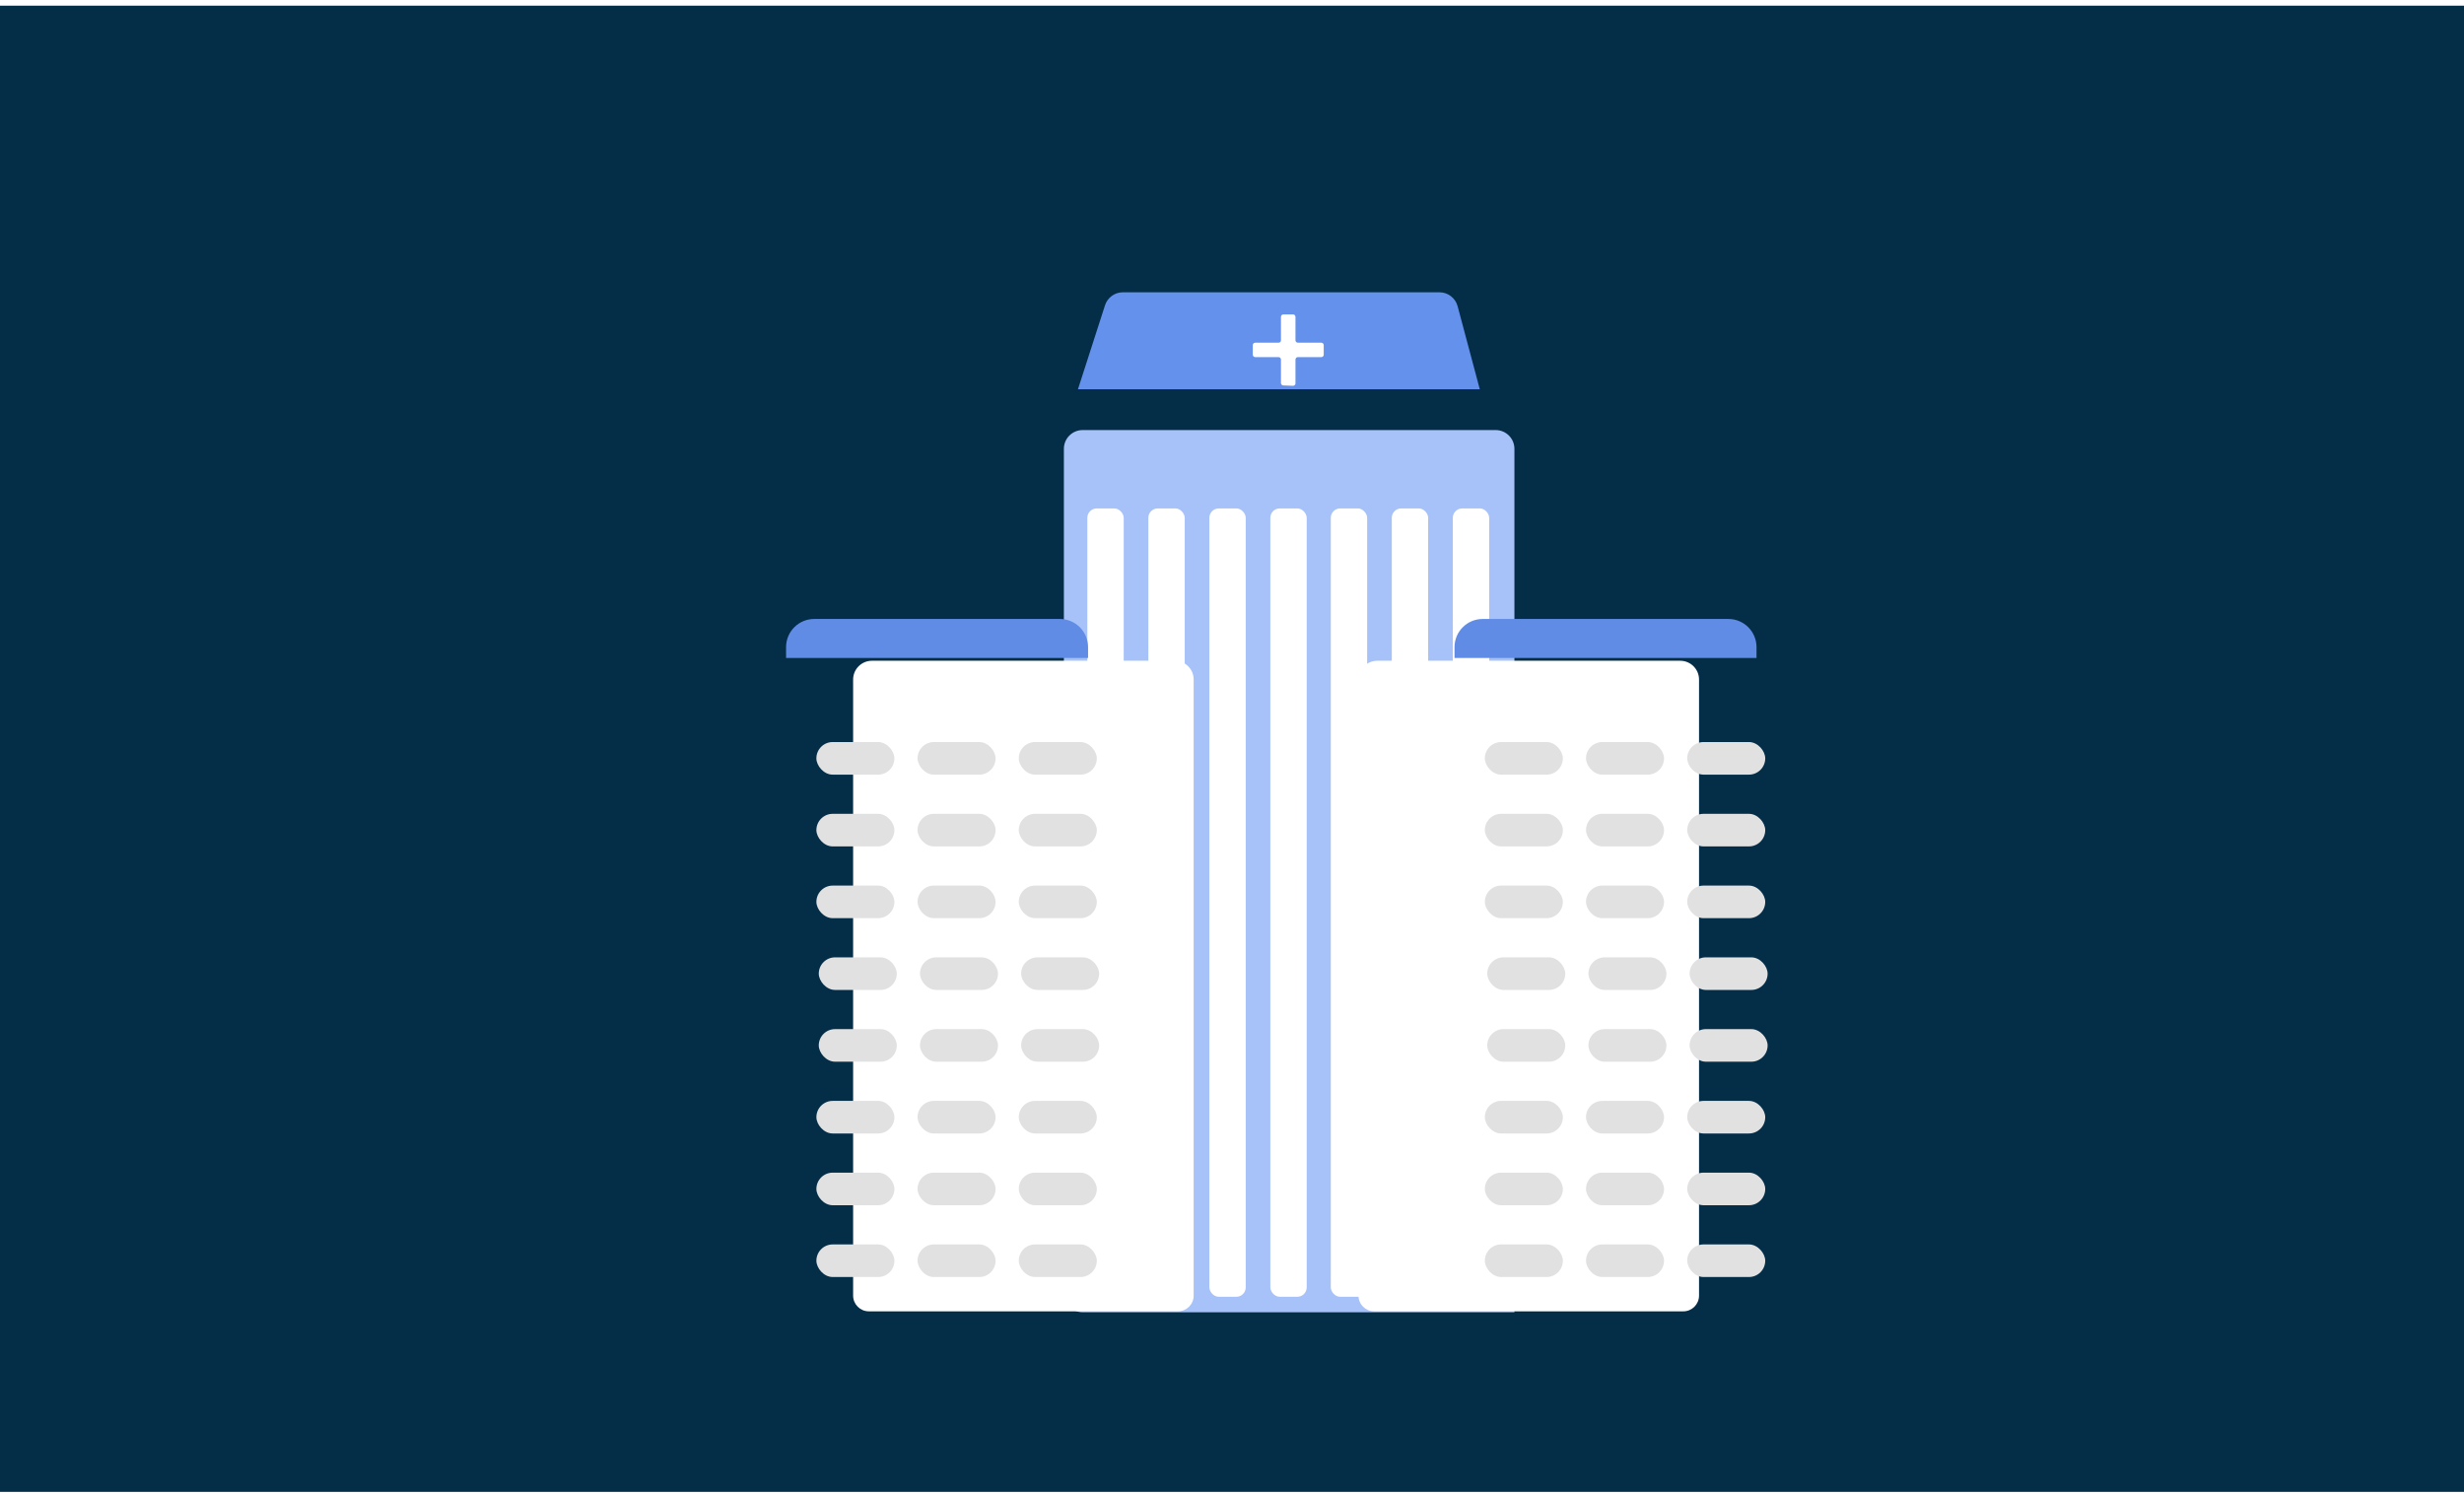 <svg width="310" height="188" viewBox="0 0 310 188" fill="none" xmlns="http://www.w3.org/2000/svg">
<rect width="453.852" height="187" transform="translate(-72 0.715)" fill="#042D48"/>
<g filter="url(#filter0_d)">
<g filter="url(#filter1_dii)">
<path d="M125.937 44.607C125.937 43.303 126.995 42.245 128.299 42.245H180.258C181.563 42.245 182.62 43.303 182.62 44.607V153.25H128.299C126.995 153.25 125.937 152.192 125.937 150.888V44.607Z" fill="#A7C2F8"/>
</g>
<g filter="url(#filter2_dii)">
<rect x="136.566" y="48.149" width="4.574" height="99.195" rx="1.181" fill="white"/>
<rect x="128.889" y="48.15" width="4.574" height="99.195" rx="1.181" fill="white"/>
<rect x="174.87" y="48.149" width="4.574" height="99.195" rx="1.181" fill="white"/>
<rect x="159.517" y="48.149" width="4.574" height="99.195" rx="1.181" fill="white"/>
<rect x="167.193" y="48.149" width="4.574" height="99.195" rx="1.181" fill="white"/>
<rect x="144.242" y="48.149" width="4.574" height="99.195" rx="1.181" fill="white"/>
<rect x="151.913" y="48.149" width="4.574" height="99.195" rx="1.181" fill="white"/>
</g>
<g filter="url(#filter3_di)">
<path d="M90.771 79.569C90.771 78.265 91.828 77.207 93.132 77.207H131.254C132.558 77.207 133.615 78.265 133.615 79.569V157.089C133.615 158.181 132.73 159.067 131.637 159.067H92.749C91.656 159.067 90.771 158.181 90.771 157.089V79.569Z" fill="white"/>
</g>
<g filter="url(#filter4_di)">
<path d="M174.869 79.569C174.869 78.265 175.927 77.207 177.231 77.207H215.352C216.656 77.207 217.714 78.265 217.714 79.569V157.089C217.714 158.181 216.828 159.067 215.736 159.067H176.847C175.755 159.067 174.869 158.181 174.869 157.089V79.569Z" fill="white"/>
</g>
<g filter="url(#filter5_i)">
<path d="M131.34 77.238H93.348L93.347 75.876C93.347 73.919 94.933 72.332 96.89 72.332H127.797C129.754 72.332 131.34 73.918 131.34 75.875V77.238Z" fill="#608CE6"/>
</g>
<g filter="url(#filter6_i)">
<path d="M215.44 77.238H177.447L177.447 75.876C177.446 73.919 179.033 72.332 180.989 72.332H211.897C213.853 72.332 215.44 73.918 215.44 75.875V77.238Z" fill="#608CE6"/>
</g>
<g filter="url(#filter7_i)">
<rect x="94.401" y="85.061" width="9.817" height="4.101" rx="2.051" fill="#E1E1E1"/>
<rect x="94.403" y="94.092" width="9.817" height="4.101" rx="2.051" fill="#E1E1E1"/>
<rect x="94.703" y="112.151" width="9.817" height="4.101" rx="2.051" fill="#E1E1E1"/>
<rect x="94.403" y="130.212" width="9.817" height="4.101" rx="2.051" fill="#E1E1E1"/>
<rect x="94.403" y="103.121" width="9.817" height="4.101" rx="2.051" fill="#E1E1E1"/>
<rect x="94.703" y="121.181" width="9.817" height="4.101" rx="2.051" fill="#E1E1E1"/>
<rect x="94.403" y="139.242" width="9.817" height="4.101" rx="2.051" fill="#E1E1E1"/>
<rect x="94.403" y="148.273" width="9.817" height="4.101" rx="2.051" fill="#E1E1E1"/>
<rect x="107.131" y="85.061" width="9.817" height="4.101" rx="2.051" fill="#E1E1E1"/>
<rect x="107.131" y="94.092" width="9.817" height="4.101" rx="2.051" fill="#E1E1E1"/>
<rect x="107.435" y="112.151" width="9.817" height="4.101" rx="2.051" fill="#E1E1E1"/>
<rect x="107.131" y="130.212" width="9.817" height="4.101" rx="2.051" fill="#E1E1E1"/>
<rect x="107.131" y="103.121" width="9.817" height="4.101" rx="2.051" fill="#E1E1E1"/>
<rect x="107.435" y="121.181" width="9.817" height="4.101" rx="2.051" fill="#E1E1E1"/>
<rect x="107.131" y="139.242" width="9.817" height="4.101" rx="2.051" fill="#E1E1E1"/>
<rect x="107.131" y="148.273" width="9.817" height="4.101" rx="2.051" fill="#E1E1E1"/>
<rect x="119.865" y="85.061" width="9.817" height="4.101" rx="2.051" fill="#E1E1E1"/>
<rect x="119.865" y="94.092" width="9.817" height="4.101" rx="2.051" fill="#E1E1E1"/>
<rect x="120.164" y="112.151" width="9.817" height="4.101" rx="2.051" fill="#E1E1E1"/>
<rect x="119.865" y="130.212" width="9.817" height="4.101" rx="2.051" fill="#E1E1E1"/>
<rect x="119.865" y="103.121" width="9.817" height="4.101" rx="2.051" fill="#E1E1E1"/>
<rect x="120.164" y="121.181" width="9.817" height="4.101" rx="2.051" fill="#E1E1E1"/>
<rect x="119.865" y="139.242" width="9.817" height="4.101" rx="2.051" fill="#E1E1E1"/>
<rect x="119.865" y="148.273" width="9.817" height="4.101" rx="2.051" fill="#E1E1E1"/>
</g>
<g filter="url(#filter8_i)">
<rect x="178.5" y="85.061" width="9.817" height="4.101" rx="2.051" fill="#E1E1E1"/>
<rect x="178.502" y="94.092" width="9.817" height="4.101" rx="2.051" fill="#E1E1E1"/>
<rect x="178.802" y="112.151" width="9.817" height="4.101" rx="2.051" fill="#E1E1E1"/>
<rect x="178.502" y="130.212" width="9.817" height="4.101" rx="2.051" fill="#E1E1E1"/>
<rect x="178.502" y="103.121" width="9.817" height="4.101" rx="2.051" fill="#E1E1E1"/>
<rect x="178.802" y="121.181" width="9.817" height="4.101" rx="2.051" fill="#E1E1E1"/>
<rect x="178.502" y="139.242" width="9.817" height="4.101" rx="2.051" fill="#E1E1E1"/>
<rect x="178.502" y="148.273" width="9.817" height="4.101" rx="2.051" fill="#E1E1E1"/>
<rect x="191.23" y="85.061" width="9.817" height="4.101" rx="2.051" fill="#E1E1E1"/>
<rect x="191.23" y="94.092" width="9.817" height="4.101" rx="2.051" fill="#E1E1E1"/>
<rect x="191.533" y="112.151" width="9.817" height="4.101" rx="2.051" fill="#E1E1E1"/>
<rect x="191.23" y="130.212" width="9.817" height="4.101" rx="2.051" fill="#E1E1E1"/>
<rect x="191.23" y="103.121" width="9.817" height="4.101" rx="2.051" fill="#E1E1E1"/>
<rect x="191.533" y="121.181" width="9.817" height="4.101" rx="2.051" fill="#E1E1E1"/>
<rect x="191.23" y="139.242" width="9.817" height="4.101" rx="2.051" fill="#E1E1E1"/>
<rect x="191.23" y="148.273" width="9.817" height="4.101" rx="2.051" fill="#E1E1E1"/>
<rect x="203.963" y="85.061" width="9.817" height="4.101" rx="2.051" fill="#E1E1E1"/>
<rect x="203.963" y="94.092" width="9.817" height="4.101" rx="2.051" fill="#E1E1E1"/>
<rect x="204.262" y="112.151" width="9.817" height="4.101" rx="2.051" fill="#E1E1E1"/>
<rect x="203.963" y="130.212" width="9.817" height="4.101" rx="2.051" fill="#E1E1E1"/>
<rect x="203.963" y="103.121" width="9.817" height="4.101" rx="2.051" fill="#E1E1E1"/>
<rect x="204.262" y="121.181" width="9.817" height="4.101" rx="2.051" fill="#E1E1E1"/>
<rect x="203.963" y="139.242" width="9.817" height="4.101" rx="2.051" fill="#E1E1E1"/>
<rect x="203.963" y="148.273" width="9.817" height="4.101" rx="2.051" fill="#E1E1E1"/>
</g>
<g filter="url(#filter9_ii)">
<path d="M132.291 31.685C132.605 30.709 133.514 30.047 134.539 30.047H174.373C175.443 30.047 176.379 30.766 176.655 31.8L179.444 42.245H128.889L132.291 31.685Z" fill="#6491EB"/>
</g>
<path d="M155.074 40.328V37.328C155.074 37.16 155.21 37.024 155.378 37.024H158.325C158.493 37.024 158.629 36.888 158.629 36.721V35.513C158.629 35.345 158.493 35.209 158.325 35.209H155.378C155.21 35.209 155.074 35.074 155.074 34.906V31.954C155.074 31.786 154.939 31.65 154.771 31.65H153.552C153.384 31.65 153.248 31.786 153.248 31.954V34.906C153.248 35.074 153.113 35.209 152.945 35.209H150.007C149.839 35.209 149.703 35.345 149.703 35.513V36.721C149.703 36.888 149.839 37.024 150.007 37.024H152.945C153.113 37.024 153.248 37.16 153.248 37.328V40.283C153.248 40.447 153.378 40.581 153.541 40.586L154.76 40.631C154.932 40.637 155.074 40.499 155.074 40.328Z" fill="white"/>
</g>
<defs>
<filter id="filter0_d" x="90.769" y="30.047" width="142.768" height="144.843" filterUnits="userSpaceOnUse" color-interpolation-filters="sRGB">
<feFlood flood-opacity="0" result="BackgroundImageFix"/>
<feColorMatrix in="SourceAlpha" type="matrix" values="0 0 0 0 0 0 0 0 0 0 0 0 0 0 0 0 0 0 127 0"/>
<feOffset dx="7.912" dy="7.912"/>
<feGaussianBlur stdDeviation="3.956"/>
<feColorMatrix type="matrix" values="0 0 0 0 0 0 0 0 0 0 0 0 0 0 0 0 0 0 0.41 0"/>
<feBlend mode="normal" in2="BackgroundImageFix" result="effect1_dropShadow"/>
<feBlend mode="normal" in="SourceGraphic" in2="effect1_dropShadow" result="shape"/>
</filter>
<filter id="filter1_dii" x="121.981" y="40.267" width="64.595" height="120.894" filterUnits="userSpaceOnUse" color-interpolation-filters="sRGB">
<feFlood flood-opacity="0" result="BackgroundImageFix"/>
<feColorMatrix in="SourceAlpha" type="matrix" values="0 0 0 0 0 0 0 0 0 0 0 0 0 0 0 0 0 0 127 0"/>
<feOffset dy="3.956"/>
<feGaussianBlur stdDeviation="1.978"/>
<feColorMatrix type="matrix" values="0 0 0 0 0 0 0 0 0 0 0 0 0 0 0 0 0 0 0.18 0"/>
<feBlend mode="normal" in2="BackgroundImageFix" result="effect1_dropShadow"/>
<feBlend mode="normal" in="SourceGraphic" in2="effect1_dropShadow" result="shape"/>
<feColorMatrix in="SourceAlpha" type="matrix" values="0 0 0 0 0 0 0 0 0 0 0 0 0 0 0 0 0 0 127 0" result="hardAlpha"/>
<feOffset dx="-1.978" dy="-1.978"/>
<feGaussianBlur stdDeviation="1.978"/>
<feComposite in2="hardAlpha" operator="arithmetic" k2="-1" k3="1"/>
<feColorMatrix type="matrix" values="0 0 0 0 0 0 0 0 0 0 0 0 0 0 0 0 0 0 0.2 0"/>
<feBlend mode="normal" in2="shape" result="effect2_innerShadow"/>
<feColorMatrix in="SourceAlpha" type="matrix" values="0 0 0 0 0 0 0 0 0 0 0 0 0 0 0 0 0 0 127 0" result="hardAlpha"/>
<feOffset dx="1.978" dy="1.978"/>
<feGaussianBlur stdDeviation="1.978"/>
<feComposite in2="hardAlpha" operator="arithmetic" k2="-1" k3="1"/>
<feColorMatrix type="matrix" values="0 0 0 0 1 0 0 0 0 1 0 0 0 0 1 0 0 0 0.44 0"/>
<feBlend mode="normal" in2="effect2_innerShadow" result="effect3_innerShadow"/>
</filter>
<filter id="filter2_dii" x="120.977" y="46.171" width="66.602" height="116.998" filterUnits="userSpaceOnUse" color-interpolation-filters="sRGB">
<feFlood flood-opacity="0" result="BackgroundImageFix"/>
<feColorMatrix in="SourceAlpha" type="matrix" values="0 0 0 0 0 0 0 0 0 0 0 0 0 0 0 0 0 0 127 0"/>
<feOffset dy="7.912"/>
<feGaussianBlur stdDeviation="3.956"/>
<feColorMatrix type="matrix" values="0 0 0 0 0 0 0 0 0 0 0 0 0 0 0 0 0 0 0.25 0"/>
<feBlend mode="normal" in2="BackgroundImageFix" result="effect1_dropShadow"/>
<feBlend mode="normal" in="SourceGraphic" in2="effect1_dropShadow" result="shape"/>
<feColorMatrix in="SourceAlpha" type="matrix" values="0 0 0 0 0 0 0 0 0 0 0 0 0 0 0 0 0 0 127 0" result="hardAlpha"/>
<feOffset dx="1.978" dy="1.978"/>
<feGaussianBlur stdDeviation="0.59"/>
<feComposite in2="hardAlpha" operator="arithmetic" k2="-1" k3="1"/>
<feColorMatrix type="matrix" values="0 0 0 0 0 0 0 0 0 0 0 0 0 0 0 0 0 0 0.14 0"/>
<feBlend mode="normal" in2="shape" result="effect2_innerShadow"/>
<feColorMatrix in="SourceAlpha" type="matrix" values="0 0 0 0 0 0 0 0 0 0 0 0 0 0 0 0 0 0 127 0" result="hardAlpha"/>
<feOffset dx="-1.978" dy="-1.978"/>
<feGaussianBlur stdDeviation="1.181"/>
<feComposite in2="hardAlpha" operator="arithmetic" k2="-1" k3="1"/>
<feColorMatrix type="matrix" values="0 0 0 0 1 0 0 0 0 1 0 0 0 0 1 0 0 0 0.88 0"/>
<feBlend mode="normal" in2="effect2_innerShadow" result="effect3_innerShadow"/>
</filter>
<filter id="filter3_di" x="88.793" y="72.484" width="60.174" height="91.306" filterUnits="userSpaceOnUse" color-interpolation-filters="sRGB">
<feFlood flood-opacity="0" result="BackgroundImageFix"/>
<feColorMatrix in="SourceAlpha" type="matrix" values="0 0 0 0 0 0 0 0 0 0 0 0 0 0 0 0 0 0 127 0"/>
<feOffset dx="10.628"/>
<feGaussianBlur stdDeviation="2.362"/>
<feColorMatrix type="matrix" values="0 0 0 0 0 0 0 0 0 0 0 0 0 0 0 0 0 0 0.25 0"/>
<feBlend mode="normal" in2="BackgroundImageFix" result="effect1_dropShadow"/>
<feBlend mode="normal" in="SourceGraphic" in2="effect1_dropShadow" result="shape"/>
<feColorMatrix in="SourceAlpha" type="matrix" values="0 0 0 0 0 0 0 0 0 0 0 0 0 0 0 0 0 0 127 0" result="hardAlpha"/>
<feOffset dx="-1.978" dy="-1.978"/>
<feGaussianBlur stdDeviation="1.978"/>
<feComposite in2="hardAlpha" operator="arithmetic" k2="-1" k3="1"/>
<feColorMatrix type="matrix" values="0 0 0 0 0 0 0 0 0 0 0 0 0 0 0 0 0 0 0.16 0"/>
<feBlend mode="normal" in2="shape" result="effect2_innerShadow"/>
</filter>
<filter id="filter4_di" x="159.045" y="71.273" width="58.669" height="93.727" filterUnits="userSpaceOnUse" color-interpolation-filters="sRGB">
<feFlood flood-opacity="0" result="BackgroundImageFix"/>
<feColorMatrix in="SourceAlpha" type="matrix" values="0 0 0 0 0 0 0 0 0 0 0 0 0 0 0 0 0 0 127 0"/>
<feOffset dx="-9.89"/>
<feGaussianBlur stdDeviation="2.967"/>
<feColorMatrix type="matrix" values="0 0 0 0 0 0 0 0 0 0 0 0 0 0 0 0 0 0 0.25 0"/>
<feBlend mode="normal" in2="BackgroundImageFix" result="effect1_dropShadow"/>
<feBlend mode="normal" in="SourceGraphic" in2="effect1_dropShadow" result="shape"/>
<feColorMatrix in="SourceAlpha" type="matrix" values="0 0 0 0 0 0 0 0 0 0 0 0 0 0 0 0 0 0 127 0" result="hardAlpha"/>
<feOffset dx="-1.978" dy="-1.978"/>
<feGaussianBlur stdDeviation="1.978"/>
<feComposite in2="hardAlpha" operator="arithmetic" k2="-1" k3="1"/>
<feColorMatrix type="matrix" values="0 0 0 0 0 0 0 0 0 0 0 0 0 0 0 0 0 0 0.16 0"/>
<feBlend mode="normal" in2="shape" result="effect2_innerShadow"/>
</filter>
<filter id="filter5_i" x="90.986" y="69.971" width="40.355" height="7.267" filterUnits="userSpaceOnUse" color-interpolation-filters="sRGB">
<feFlood flood-opacity="0" result="BackgroundImageFix"/>
<feBlend mode="normal" in="SourceGraphic" in2="BackgroundImageFix" result="shape"/>
<feColorMatrix in="SourceAlpha" type="matrix" values="0 0 0 0 0 0 0 0 0 0 0 0 0 0 0 0 0 0 127 0" result="hardAlpha"/>
<feOffset dx="-2.362" dy="-2.362"/>
<feGaussianBlur stdDeviation="1.771"/>
<feComposite in2="hardAlpha" operator="arithmetic" k2="-1" k3="1"/>
<feColorMatrix type="matrix" values="0 0 0 0 0 0 0 0 0 0 0 0 0 0 0 0 0 0 0.27 0"/>
<feBlend mode="normal" in2="shape" result="effect1_innerShadow"/>
</filter>
<filter id="filter6_i" x="175.085" y="69.971" width="40.355" height="7.267" filterUnits="userSpaceOnUse" color-interpolation-filters="sRGB">
<feFlood flood-opacity="0" result="BackgroundImageFix"/>
<feBlend mode="normal" in="SourceGraphic" in2="BackgroundImageFix" result="shape"/>
<feColorMatrix in="SourceAlpha" type="matrix" values="0 0 0 0 0 0 0 0 0 0 0 0 0 0 0 0 0 0 127 0" result="hardAlpha"/>
<feOffset dx="-2.362" dy="-2.362"/>
<feGaussianBlur stdDeviation="1.771"/>
<feComposite in2="hardAlpha" operator="arithmetic" k2="-1" k3="1"/>
<feColorMatrix type="matrix" values="0 0 0 0 0 0 0 0 0 0 0 0 0 0 0 0 0 0 0.27 0"/>
<feBlend mode="normal" in2="shape" result="effect1_innerShadow"/>
</filter>
<filter id="filter7_i" x="94.401" y="85.061" width="35.975" height="67.71" filterUnits="userSpaceOnUse" color-interpolation-filters="sRGB">
<feFlood flood-opacity="0" result="BackgroundImageFix"/>
<feBlend mode="normal" in="SourceGraphic" in2="BackgroundImageFix" result="shape"/>
<feColorMatrix in="SourceAlpha" type="matrix" values="0 0 0 0 0 0 0 0 0 0 0 0 0 0 0 0 0 0 127 0" result="hardAlpha"/>
<feOffset dx="0.396" dy="0.396"/>
<feGaussianBlur stdDeviation="0.198"/>
<feComposite in2="hardAlpha" operator="arithmetic" k2="-1" k3="1"/>
<feColorMatrix type="matrix" values="0 0 0 0 0 0 0 0 0 0 0 0 0 0 0 0 0 0 0.25 0"/>
<feBlend mode="normal" in2="shape" result="effect1_innerShadow"/>
</filter>
<filter id="filter8_i" x="178.5" y="85.061" width="35.975" height="67.71" filterUnits="userSpaceOnUse" color-interpolation-filters="sRGB">
<feFlood flood-opacity="0" result="BackgroundImageFix"/>
<feBlend mode="normal" in="SourceGraphic" in2="BackgroundImageFix" result="shape"/>
<feColorMatrix in="SourceAlpha" type="matrix" values="0 0 0 0 0 0 0 0 0 0 0 0 0 0 0 0 0 0 127 0" result="hardAlpha"/>
<feOffset dx="0.396" dy="0.396"/>
<feGaussianBlur stdDeviation="0.198"/>
<feComposite in2="hardAlpha" operator="arithmetic" k2="-1" k3="1"/>
<feColorMatrix type="matrix" values="0 0 0 0 0 0 0 0 0 0 0 0 0 0 0 0 0 0 0.25 0"/>
<feBlend mode="normal" in2="shape" result="effect1_innerShadow"/>
</filter>
<filter id="filter9_ii" x="126.527" y="27.685" width="54.097" height="15.74" filterUnits="userSpaceOnUse" color-interpolation-filters="sRGB">
<feFlood flood-opacity="0" result="BackgroundImageFix"/>
<feBlend mode="normal" in="SourceGraphic" in2="BackgroundImageFix" result="shape"/>
<feColorMatrix in="SourceAlpha" type="matrix" values="0 0 0 0 0 0 0 0 0 0 0 0 0 0 0 0 0 0 127 0" result="hardAlpha"/>
<feOffset dx="-2.362" dy="-2.362"/>
<feGaussianBlur stdDeviation="2.362"/>
<feComposite in2="hardAlpha" operator="arithmetic" k2="-1" k3="1"/>
<feColorMatrix type="matrix" values="0 0 0 0 0 0 0 0 0 0.113 0 0 0 0 0.338 0 0 0 0.22 0"/>
<feBlend mode="normal" in2="shape" result="effect1_innerShadow"/>
<feColorMatrix in="SourceAlpha" type="matrix" values="0 0 0 0 0 0 0 0 0 0 0 0 0 0 0 0 0 0 127 0" result="hardAlpha"/>
<feOffset dx="1.181" dy="1.181"/>
<feGaussianBlur stdDeviation="1.181"/>
<feComposite in2="hardAlpha" operator="arithmetic" k2="-1" k3="1"/>
<feColorMatrix type="matrix" values="0 0 0 0 1 0 0 0 0 1 0 0 0 0 1 0 0 0 0.25 0"/>
<feBlend mode="normal" in2="effect1_innerShadow" result="effect2_innerShadow"/>
</filter>
</defs>
</svg>
